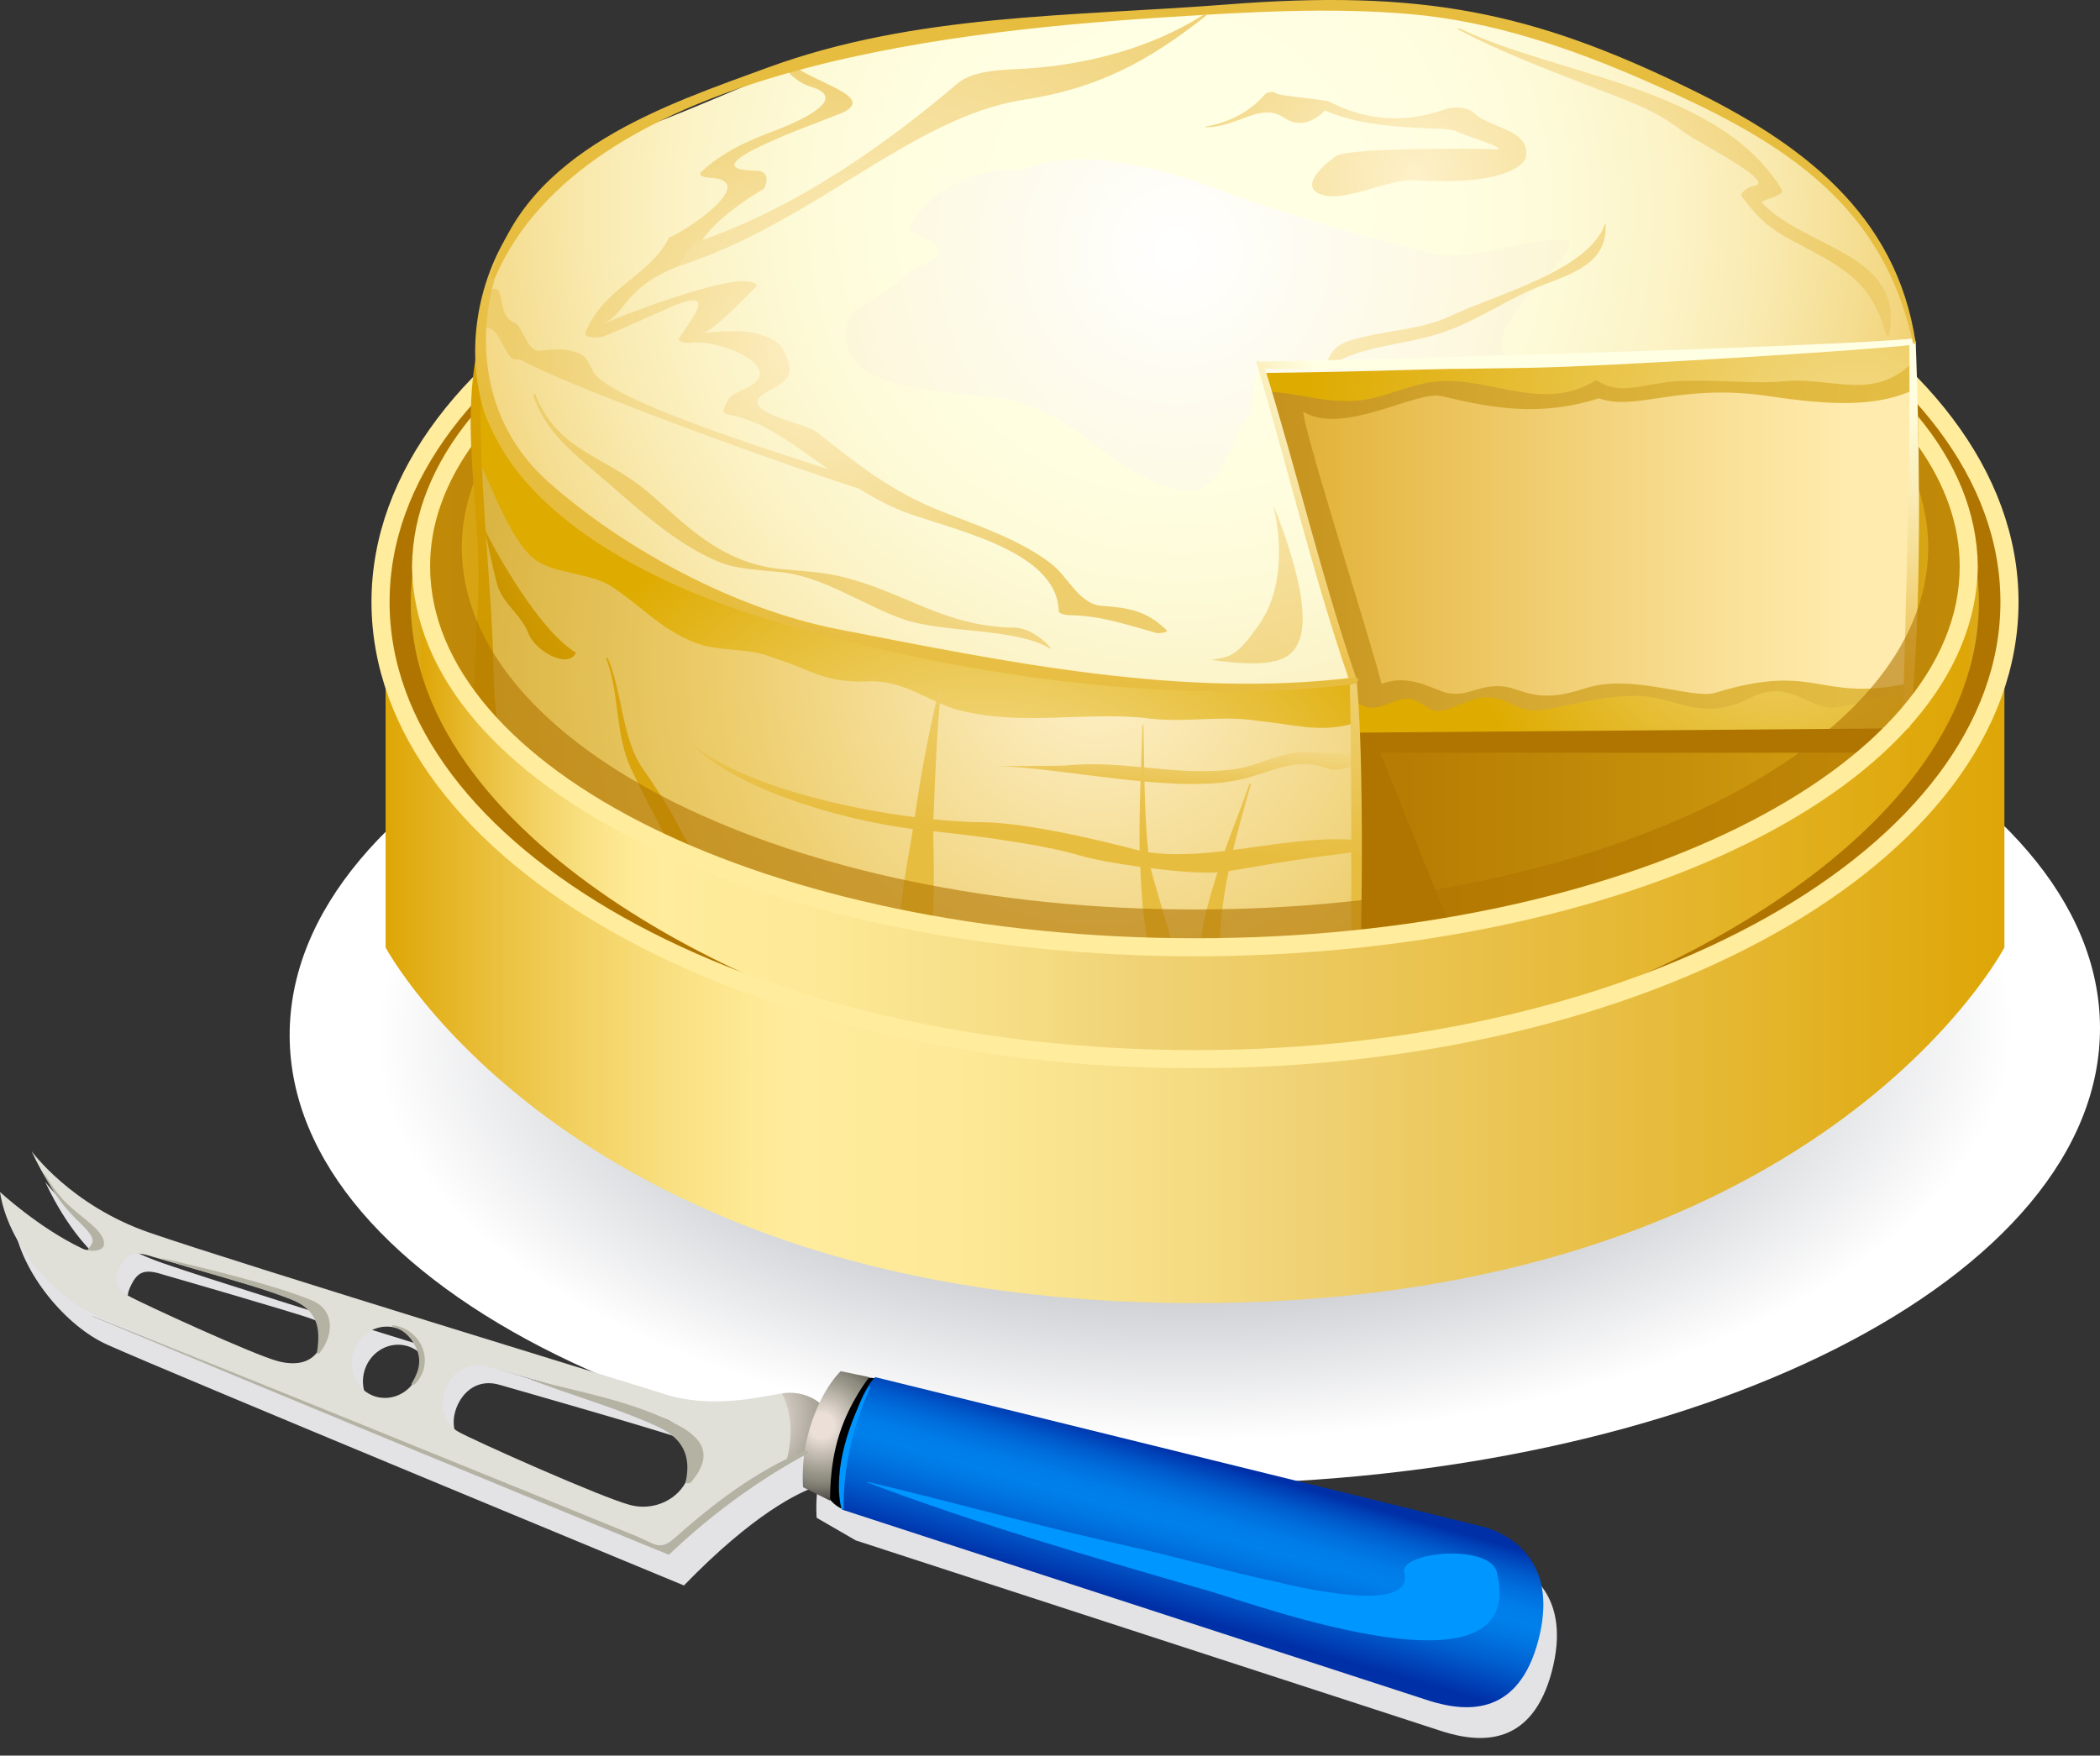 <svg width="116" height="97" viewBox="0 0 116 97" fill="none" xmlns="http://www.w3.org/2000/svg">
<rect x="0" y="0" width="116" height="97" fill="#333333" stroke="none"/>
<path d="M116 56.75C115.93 42.95 93.48 31.87 65.86 32.01C38.25 32.15 15.93 43.45 16 57.26C16.08 71.07 38.52 82.14 66.14 82C93.75 81.86 116.07 70.55 116 56.75Z" fill="url(#paint0_radial)"/>
<path d="M110.72 34.95V52.35C110.72 52.35 100.46 72 66.01 72C31.75 72 21.3 52.35 21.3 52.35V34.95H110.72V34.95Z" fill="url(#paint1_linear)"/>
<path d="M111 33.26C111 19.31 90.86 8 66.01 8C41.16 8 21.02 19.31 21.02 33.26C21.02 47.21 41.16 58.52 66.01 58.52C90.86 58.53 111 47.22 111 33.26Z" fill="url(#paint2_linear)"/>
<path d="M66.01 58.53C85.95 58.53 102.85 51.24 108.75 41.16V31.3C108.75 42.93 89.61 52.35 66.01 52.35C42.4 52.35 23.27 42.92 23.27 31.3V41.15C29.17 51.24 46.07 58.53 66.01 58.53Z" fill="url(#paint3_linear)"/>
<path d="M36.29 14.36C26.26 20.54 22.69 28.07 22.69 33.26C22.69 47.01 43.66 56.2 52.5 57.4C34.18 54.2 21.01 44.6 21.01 33.26C21.01 33.26 19.98 22.04 36.29 14.36Z" fill="#B07500"/>
<path d="M95.71 14.36C105.74 20.54 109.31 28.07 109.31 33.26C109.31 47.01 88.34 56.2 79.5 57.4C97.82 54.2 110.99 44.6 110.99 33.26C110.99 33.26 112.02 22.04 95.71 14.36Z" fill="#B07500"/>
<path d="M111 33.26C111 19.31 90.86 8 66.01 8C41.16 8 21.02 19.31 21.02 33.26C21.02 47.21 41.16 58.52 66.01 58.52C90.86 58.53 111 47.22 111 33.26Z" stroke="#FFEC9C"/>
<path d="M74.83 51.9C76.63 51.71 78.39 51.47 80.1 51.18L76.25 41.59H103.3C103.89 41.08 104.43 40.55 104.93 40.01H74.84V51.9H74.83Z" fill="#B07500"/>
<path d="M105.74 18.96C105.66 25.73 105.33 33.06 105.33 40.07C95.77 39.26 82.08 41.05 74.34 40.07L68.08 19.69L105.74 18.96Z" fill="url(#paint4_linear)"/>
<path d="M105.25 37.79C100.43 38.77 100.3 36.57 94.74 38.28C93.51 38.66 90.13 37.19 87.57 38.03C84.6 39.01 84.11 37.91 82.75 37.91C81.51 37.91 81.02 38.52 79.91 38.28C79.29 38.16 77.85 37.17 76.32 37.79C75.7 35.34 71.99 23.73 71.99 22.75C74.22 24.1 78.22 21.54 79.66 21.89C82.63 22.62 85.22 22.99 88.32 22.01C90.42 22.74 92.77 21.15 97.72 21.89C101.15 22.4 103.66 22.5 105.76 21.52L105.84 19.85L69.4 21.15L74.22 39.61H105.13L105.25 37.79Z" fill="url(#paint5_linear)"/>
<path d="M74.85 37.63L26.69 18.23C25.88 21.76 26.01 25.45 26.69 28.99C27.15 32.51 26.52 36.07 26.72 39.6C33.26 47.1 48.39 52.35 66.01 52.35C69.1 52.35 72.1 52.19 75 51.88C75.06 46.99 74.95 42.06 74.85 37.63Z" fill="url(#paint6_radial)"/>
<path d="M55 42.33C58.64 42.38 65.15 43.96 68.74 43.02C70.44 42.57 71.65 41.81 73.38 42.48C73.89 42.68 74.91 42.24 74.91 42.24L74.92 41.66C74.92 41.66 72.78 41.61 72.22 41.56C71.02 41.46 69.44 42.33 68.25 42.49C64.95 42.94 62.14 41.95 58.82 42.3C58.76 42.32 55 42.33 55 42.33Z" fill="url(#paint7_linear)"/>
<path d="M26.25 25.06C27.08 26.56 28.17 30 29.67 31C30.67 31.67 32.5 31.67 33.67 32.33C35.5 33.5 36.67 35 38.84 35.66C40.17 35.99 41.51 35.83 42.67 36.33C44.84 37 45.34 37.66 47.67 37.66C49.67 37.49 50.84 38.49 52.67 39.16C56.17 40.16 59.67 39.33 63.17 39.66C65.34 39.99 67.34 39.49 69.5 39.83C71.33 40 72.83 40.5 74.67 40L74.73 37.44C74.73 37.44 65.79 39.71 46.31 34.77C26.83 29.83 26.5 20.75 26.5 20.75L26.25 25.06Z" fill="url(#paint8_radial)"/>
<path d="M74.83 38.69C75.98 39.67 76.64 38.61 77.8 38.61C78.46 38.61 78.95 39.43 79.61 39.26C80.1 39.26 81.26 38.53 82.08 38.53C83.56 38.53 83.73 39.51 85.54 39.18C87.19 38.85 88.67 38.45 90.32 38.45C92.68 38.45 93.91 39.99 96.75 38.53C98.81 37.47 100.05 39.26 101.37 39.1C102.69 38.94 103.92 38.29 105.41 38.45L105.25 40.24L74.92 40.48L74.83 38.69Z" fill="url(#paint9_radial)"/>
<path d="M26.76 18.23C26.76 18.19 26.62 18.19 26.61 18.23C25.48 22.47 26.24 26.42 26.41 30.71C26.52 33.49 26.16 36.2 26.18 38.94C26.61 39.49 27.09 40.03 27.61 40.55C27.42 39.62 27.3 38.64 27.28 37.6C27.17 31.11 26.1 24.71 26.76 18.23Z" fill="url(#paint10_linear)"/>
<path d="M27.46 32.29C27.74 33.31 28.81 33.99 29.18 34.98C29.52 35.92 31.34 37.01 31.82 36.07C29.46 34.62 26.72 29.21 26.77 29.23C26.76 29.23 27.23 31.43 27.46 32.29Z" fill="url(#paint11_linear)"/>
<path d="M74.83 47.08V46.41C72.75 46.23 70.42 46.67 68.11 46.96C68.41 45.75 68.76 44.53 69.1 43.32C69.11 43.3 69.02 43.29 69.01 43.32C68.67 44.33 68.15 45.62 67.65 47.02C66.2 47.19 64.77 47.28 63.43 47.09C63.19 44.76 63.22 42.37 63.16 40.06C63.16 40.04 63.1 40.04 63.1 40.06C63.05 42.21 62.91 44.6 62.95 47C62.89 46.99 57.29 45.45 54.26 45.43C53.47 45.42 52.55 45.37 51.56 45.27C51.66 42.88 51.73 40.49 51.99 38.1C51.99 38.07 51.87 38.06 51.87 38.1C51.31 40.42 50.86 42.78 50.53 45.15C46.25 44.61 40.98 43.28 38.27 41.17C40.57 43.47 45.92 45.21 50.43 45.81C50.24 47.02 49.9 48.68 49.75 50.27C50.34 50.39 50.93 50.5 51.53 50.61C51.64 48.36 51.54 46.01 51.55 45.93C51.88 45.96 57.24 46.51 59.79 47.31C60.25 47.45 61.54 47.7 62.99 47.9C63.03 49.23 63.14 50.54 63.34 51.81C63.78 51.82 64.23 51.83 64.67 51.84C64.1 49.89 63.59 48.14 63.56 47.97C64.92 48.14 66.34 48.26 67.26 48.2C66.86 49.4 66.52 50.65 66.33 51.85C66.69 51.85 67.04 51.84 67.4 51.84C67.43 50.6 67.61 49.37 67.87 48.13C69.03 47.95 70.96 47.55 74.83 47.08Z" fill="url(#paint12_linear)"/>
<path d="M35.5 42.46C34.33 40.77 34.39 38.25 33.57 36.36C33.56 36.34 33.47 36.34 33.48 36.37C34.25 38.4 33.95 40.54 34.87 42.5C35.44 43.71 36.09 44.91 36.7 46.12C37.15 46.32 37.61 46.51 38.07 46.71C37.88 46.4 37.7 46.09 37.53 45.75C36.92 44.55 36.27 43.58 35.5 42.46Z" fill="#D9A40C"/>
<path d="M74.94 37.63C74.93 37.58 74.56 37.73 74.56 37.73C74.65 41.35 74.66 47.26 74.63 51.93C74.81 51.91 74.99 51.89 75.18 51.87C75.26 47.32 75.27 41.09 74.94 37.63Z" fill="url(#paint13_radial)"/>
<path d="M105.82 19.86C103.51 22.3 101.2 20.76 98.4 21.08C96.75 21.24 93.45 20.84 91.81 21.16C90.49 21.32 89.34 21.81 88.18 21C85.05 22.96 81.92 20.51 78.78 21.16C77.13 21.49 75.81 22.3 74 22.14C72.85 22.14 71.2 21.65 70.04 21.65L69.63 20.18L105.74 18.96L105.82 19.86Z" fill="url(#paint14_radial)"/>
<path d="M105.47 18.86C105.53 25.74 105.28 33.04 105.1 40.13C105.1 40.22 105.48 40.28 105.49 40.23C106.2 33.78 106.03 24.35 105.82 18.88C105.81 18.88 105.47 18.86 105.47 18.86Z" fill="url(#paint15_radial)"/>
<path d="M74.85 37.63C72.87 32.01 71.36 25.81 69.63 20.19C69.63 20.19 99.88 20.03 105.74 18.97C104.95 13.07 101.16 9.24 96.1 6.65C88.51 2.75 80.65 -0.44 73.24 0.16C64.62 0.85 56.23 0.6 47.69 2.53C43.96 3.37 40.49 5.1 36.95 6.49C34.52 7.45 31.02 8.57 29.65 10.98C25.36 16.52 26.35 21.33 26.68 22.47C27.34 24.91 29.32 25.89 30.97 27.69C33.77 30.95 37.73 31.93 41.69 33.72C45.98 35.68 60.48 37.14 64.11 37.63C67.41 38.12 71.39 38.12 74.85 37.63Z" fill="url(#paint16_radial)"/>
<path d="M56.25 9.45C53.73 9.2 51.21 10.71 50.26 12.48C49.94 12.99 52.15 13.24 51.84 13.99C51.52 14.75 50.58 14.49 49.95 15.25C48.69 16.76 46.17 16.76 46.8 19.03C47.43 21.8 52.48 21.55 55.63 22.06C59.73 23.07 60.04 24.83 63.2 26.35C67.61 28.62 67.3 25.34 68.88 23.07C69.2 23.07 69.32 20.61 69.32 20.61C70.85 20.61 81.02 20.43 83.55 20.18C81.58 18.67 84.82 16.14 86.39 14.12C88.28 11.85 81.18 14.75 78.97 13.99C75.19 12.98 71.4 11.97 67.93 10.71C64.76 9.45 59.71 7.93 56.25 9.45Z" fill="url(#paint17_radial)"/>
<path d="M64.44 34.82C63.33 33.74 62.38 33.59 60.84 33.47C59.6 33.37 59.02 31.9 58.09 31.17C56.41 29.85 54.11 29.08 52.15 28.31C49.28 27.2 47.46 25.73 45.09 23.85C44.48 23.36 40.35 22.7 42.41 21.63C43.7 20.96 43.91 20.59 43.26 19.3C42.93 18.66 41.62 18.32 41 18.31C40.01 18.3 39.8 18.31 38.81 18.39C39.37 18.34 41.21 16.39 41.77 15.84C41.95 15.67 41.41 15.56 41.35 15.55C39.86 15.33 34.53 17.35 33.22 17.94C34.85 17.21 34.24 15.75 38.37 14.38C38.38 12.94 40.87 11.21 42.18 10.44C42.24 10.4 42.7 9.44 41.74 9.43C37.73 9.38 45.2 6.78 46.41 6.28C48.5 5.41 45.24 4.66 43.91 3.68L43.42 3.84C43.7 4.18 44.18 4.61 44.78 4.79C47.23 5.51 43.45 6.97 42.82 7.21C41.28 7.79 39.94 8.38 38.74 9.5C38.48 9.74 39.05 9.81 39.2 9.82C41.98 9.96 38.11 12.65 36.96 13.13C35.9 15.25 33.36 15.88 32.35 18.35C32.2 18.73 33.19 18.65 33.36 18.58C34.57 18.09 35.75 17.53 36.95 17.01C39.68 15.81 38.31 17.48 37.52 18.68C37.35 18.93 38.09 18.96 38.19 18.94C39.69 18.72 43.49 20.28 41.31 21.4C40.45 21.84 40.34 21.73 39.98 22.58C39.91 22.75 40.03 22.87 40.17 22.89C42.41 23.3 44.02 24.76 45.78 25.93C43.1 25.06 33.69 22.13 32.79 20.57C32.42 19.94 32.48 19.6 31.52 19.38C30.98 19.25 30.38 19.32 29.84 19.38C29.11 19.46 28.9 18.04 28.43 17.85C27.29 17.4 28.07 15.48 26.98 16.07C26.77 16.18 26.56 17.88 26.46 18.3C27.39 17.57 27.7 19.19 28.19 19.71C28.19 19.91 28.66 19.83 28.77 19.88C31.36 21.32 41.92 25.2 47.44 27C48.18 27.45 48.94 27.88 49.77 28.21C52.29 29.22 58.36 30.31 58.48 33.73C58.49 33.97 58.99 33.99 59.14 33.99C60.89 34.03 62.31 34.54 63.91 34.98C63.99 34.99 64.58 34.96 64.44 34.82Z" fill="url(#paint18_radial)"/>
<path d="M66.46 0.83C63.59 2.65 60.09 3.56 56.71 3.79C55.59 3.86 53.8 3.83 52.88 4.62C49.42 7.56 44.38 11.35 38.55 13.35C38.2 13.47 37.39 14.73 37.55 14.68C44.88 12.35 50.4 6.46 56.51 5.52C60.62 4.89 63.4 3.42 66.63 0.86C66.68 0.83 66.5 0.81 66.46 0.83Z" fill="url(#paint19_radial)"/>
<path d="M29.45 21.81C30 23.55 31.23 24.68 32.64 25.87C34.81 27.7 37.4 30.27 40.11 31.19C40.82 31.43 42.37 31.54 43.1 31.61C45.51 31.85 47.7 33.46 49.95 34.23C52.16 34.98 56.11 34.69 57.98 35.82C58.3 36.02 57.17 34.69 56.05 34.68C52.09 34.63 49.96 32.67 46.35 31.83C45.35 31.6 44.23 31.55 43.21 31.45C39.73 31.13 37.77 28.86 35.78 27.18C33.35 25.13 30.81 24.96 29.57 21.79C29.56 21.77 29.44 21.78 29.45 21.81Z" fill="url(#paint20_radial)"/>
<path d="M69.58 34.46C68.3 36.33 67.91 36.29 66.91 36.46C70.41 36.96 71.32 36.44 71.74 35.46C72.67 33.33 70.31 27.86 70.32 27.88C70.33 27.88 71.42 31.79 69.58 34.46Z" fill="url(#paint21_radial)"/>
<path d="M66.61 7.03C68.34 7.05 69.62 5.62 70.92 6.5C71.94 7.19 72.87 6.55 73.5 5.75C73.21 5.77 72.91 5.78 72.62 5.8C75.27 7.39 79.89 6.93 80.43 7.25C80.81 7.48 83.72 8.32 82.49 8.25C81.03 8.17 74.41 8.19 73.8 8.62C72.83 9.3 71.76 10.44 73.13 10.79C74.46 11.12 76.76 9.87 78.13 9.96C83.46 10.29 84.24 8.94 84.28 8.7C84.57 7.14 82.33 7.11 81.44 6.26C81.03 5.87 80.2 5.87 79.7 6.08C77.54 6.82 75.46 6.66 73.43 5.62C73.22 5.51 71.2 5.35 70.53 5.19C70.42 5.03 70.02 5.07 69.9 5.19C69.05 6.16 67.95 6.76 66.59 6.99C66.54 6.98 66.54 7.03 66.61 7.03Z" fill="url(#paint22_radial)"/>
<path d="M80.53 1.62C82.91 2.87 85.07 3.68 87.56 4.66C89.45 5.41 91.28 5.95 92.93 7.24C93.74 7.88 98.43 10.16 96.79 10.29C96.68 10.3 96.05 10.64 96.21 10.86C97.09 12.03 97.68 12.59 98.97 13.28C101.53 14.64 103.34 15.39 104.16 18.4C104.21 18.58 104.33 18.6 104.37 18.4C105.17 14 99.7 13.73 97.34 11.21C97.18 11.04 98.63 10.82 98.43 10.49C94.99 4.8 86.07 4.19 80.64 1.58C80.62 1.56 80.48 1.59 80.53 1.62Z" fill="url(#paint23_radial)"/>
<path d="M88.66 12.36C87.79 14.95 82.57 16.29 80.21 17.42C78.63 18.18 76.99 18.21 75.35 18.61C74.4 18.84 73.8 18.94 73.37 19.83C73.28 20.02 73.8 19.99 73.89 19.95C75.61 19.1 77.43 19.04 79.24 18.51C81.01 18 82.56 16.99 84.19 16.19C86.09 15.26 88.84 14.93 88.69 12.37C88.69 12.35 88.66 12.35 88.66 12.36Z" fill="url(#paint24_radial)"/>
<path d="M105.73 18.7C100.91 19.18 74.55 19.91 69.55 19.98C69.45 19.92 69.37 19.91 69.42 20.06C71.13 25.86 72.57 31.89 74.54 37.62C74.61 37.84 75.07 37.91 74.91 37.46C72.95 31.72 71.67 26.17 69.88 20.38C74.78 20.44 79.68 20.41 84.58 20.32C88.76 20.25 103.02 19.37 105.74 19.04C105.86 19.03 105.8 18.7 105.73 18.7Z" fill="url(#paint25_radial)"/>
<path d="M29.57 10.96C26.5 14.25 25.86 18.51 26.44 21.5C27.71 28.07 35.66 32.23 42.83 34.35C52.59 37.24 64.41 39.01 74.54 37.83C75.19 37.75 75.13 37.39 74.72 37.44C65.28 38.59 55.62 36.58 46.3 34.77C40.65 33.67 34.47 30.36 30.27 26.61C24.96 21.87 26.81 14.25 29.19 12.06C29.23 12.02 29.6 10.93 29.57 10.96Z" fill="url(#paint26_radial)"/>
<path d="M105.82 18.96C104.77 11.78 99.43 7.86 93.25 4.86C84.62 0.66 78.54 -0.6 67.74 0.25C59.15 0.92 50.58 0.74 42.39 3.74C36.93 5.75 28.94 8.3 27.13 15.31C27.09 15.46 27.33 15.36 27.38 15.25C32.32 4.12 51.33 1.78 64.29 0.96C68.8 0.67 73.41 0.39 77.91 0.78C82.39 1.17 86.72 2.64 90.79 4.42C97.97 7.54 103.93 10.91 105.67 18.96C105.67 19.01 105.82 19 105.82 18.96Z" fill="url(#paint27_radial)"/>
<path opacity="0.6" d="M105.96 23.81C105.98 24.86 105.99 25.96 106 27.08C106.33 28.11 106.51 29.17 106.51 30.25C106.51 41.3 88.38 50.25 66.01 50.25C43.64 50.25 25.51 41.3 25.51 30.25C25.51 29.04 25.74 27.86 26.15 26.72C26.08 25.77 26.03 24.82 26.01 23.87C24.24 26.18 23.26 28.69 23.26 31.31C23.26 42.94 42.4 52.36 66 52.36C89.61 52.36 108.74 42.93 108.74 31.31C108.75 28.66 107.76 26.14 105.96 23.81Z" fill="#B07500"/>
<path d="M105.94 23C105.95 23.54 105.96 24.1 105.97 24.67C107.45 26.77 108.25 29 108.25 31.29C108.27 36.8 103.67 41.95 96.01 45.73C88.36 49.5 77.74 51.85 66.01 51.84C54.27 51.84 43.65 49.49 36 45.73C28.34 41.96 23.75 36.8 23.76 31.29C23.75 29 24.56 26.77 26.03 24.68C26.01 24.15 26 23.61 26 23.08C23.95 25.59 22.79 28.36 22.76 31.29C22.9 43.51 42.31 52.8 66.01 52.84C89.7 52.8 109.11 43.5 109.25 31.29C109.22 28.33 108.04 25.53 105.94 23Z" fill="#FFEC9C"/>
<path d="M82.89 86.09L49.1 77.77L47.19 77.44C47.19 77.44 46.6 77.99 46.02 79.2C45.78 79.01 45.02 78.49 43.86 78.69C42.45 78.94 39.87 79.52 37.37 78.69C36.22 78.31 14.09 71.55 8.99 69.79C4.66 68.29 2.5 65.3 2.5 65.3C2.5 65.3 3.79 68.29 5.87 69.88C6.58 70.59 5.74 70.92 5.29 70.67C2.92 69.55 0.75 67.55 0.75 67.55C1.17 70.38 3.7 73.3 5.91 74.29C9.24 75.79 37.78 87.6 37.78 87.6C41.61 83.65 44.1 82.46 45.17 82.1C45.04 83.13 45.11 83.86 45.11 83.86L47.27 85.11L79.73 95.68C81.89 96.35 84.64 96.43 85.72 92.35C86.8 88.25 84.55 86.67 82.89 86.09ZM18.39 75.25C18.02 76.25 17.1 76.5 15.98 76.21C14.64 75.86 8.42 73 7.7 72.59C7.03 72.22 6.88 71.73 7.24 71.01C7.61 70.26 7.99 70.09 9.03 70.43C9.03 70.43 16.39 72.55 17.27 72.89C18.14 73.21 18.77 74.25 18.39 75.25ZM23.74 76.86C23.4 77.9 22.32 78.47 21.33 78.15C20.34 77.82 19.81 76.72 20.15 75.68C20.49 74.64 21.57 74.06 22.56 74.39C23.55 74.72 24.08 75.82 23.74 76.86ZM38.61 82.66C38.14 83.83 36.77 84.5 35.45 84.16C33.87 83.75 26.82 80.6 25.96 80.12C25.18 79.68 24.84 78.79 25.21 77.79C25.56 76.87 26.42 76.14 27.65 76.53C27.65 76.53 36.37 79.02 37.4 79.41C38.44 79.81 39.2 81.2 38.61 82.66Z" fill="#E3E2E5"/>
<path d="M45.69 82.58C45.69 82.58 45.98 83.37 47.11 83.54C48.44 80.25 48.86 76.34 48.86 76.34C48.86 76.34 48.53 76.05 47.49 76.13C45.19 79.04 45.73 82.7 45.69 82.58Z" fill="black"/>
<path d="M48.35 76.09C48.35 76.09 47.6 76.67 47.02 79C46.44 81.33 46.52 83.41 46.52 83.41L78.98 93.98C81.14 94.65 83.89 94.73 84.97 90.65C86.05 86.57 83.81 84.99 82.14 84.41L48.35 76.09Z" fill="url(#paint28_linear)"/>
<path d="M47.91 81.91C54.02 84.22 60.2 86 66.77 87.9C69.6 88.72 84.46 94.18 82.69 86.88C82.3 85.26 77.28 85.74 77.57 86.88C78.2 89.36 70.97 87.5 70.51 87.4C67.73 86.81 64.98 86.01 62.21 85.4C57.43 84.34 52.71 83.01 47.95 81.88C47.93 81.87 47.85 81.89 47.91 81.91Z" fill="#0096FF"/>
<path d="M47.97 76.66C46.94 78.41 45.98 81.26 46.47 83.32C46.5 83.44 46.6 83.41 46.6 83.36C46.56 81.11 47.14 78.75 48.07 76.65C48.12 76.55 48 76.62 47.97 76.66Z" fill="#0096FF"/>
<path d="M43.11 77C41.7 77.25 39.12 77.83 36.62 77C35.47 76.62 13.34 69.86 8.24 68.1C3.91 66.6 1.75 63.61 1.75 63.61C1.75 63.61 3.04 66.6 5.12 68.19C5.83 68.9 4.99 69.23 4.54 68.98C2.17 67.86 0 65.86 0 65.86C0.42 68.69 2.95 71.61 5.16 72.6C8.49 74.1 37.03 85.91 37.03 85.91C42.27 80.5 45.02 80.25 45.02 80.25L45.35 77.59C45.35 77.58 44.52 76.75 43.11 77ZM17.77 74.25C17.4 75.25 16.48 75.5 15.36 75.21C14.02 74.86 7.8 72 7.08 71.59C6.41 71.22 6.26 70.73 6.62 70.01C6.99 69.26 7.37 69.09 8.41 69.43C8.41 69.43 15.77 71.55 16.65 71.88C17.52 72.22 18.14 73.26 17.77 74.25ZM23.11 75.86C22.77 76.9 21.69 77.47 20.7 77.15C19.71 76.82 19.18 75.72 19.52 74.68C19.86 73.64 20.94 73.06 21.94 73.39C22.92 73.72 23.45 74.82 23.11 75.86ZM37.99 81.66C37.52 82.83 36.15 83.5 34.83 83.16C33.25 82.75 26.2 79.6 25.34 79.12C24.56 78.68 24.22 77.79 24.59 76.79C24.94 75.87 25.8 75.14 27.03 75.53C27.03 75.53 35.75 78.02 36.78 78.41C37.81 78.81 38.57 80.21 37.99 81.66Z" fill="#E0DFD8"/>
<path d="M45.35 77.58C45.35 77.58 44.55 76.79 43.19 76.99C43.81 78.13 43.77 79.69 43.4 80.83C44.46 80.3 45.01 80.25 45.01 80.25L45.35 77.58Z" fill="url(#paint29_radial)"/>
<path d="M48.02 76.09L46.44 75.76C46.44 75.76 45.52 76.59 44.86 78.51C44.19 80.42 44.36 82.17 44.36 82.17L45.86 82.92C45.86 82.92 45.78 81.07 46.36 79.26C46.94 77.42 48.02 76.09 48.02 76.09Z" fill="url(#paint30_radial)"/>
<path d="M29.32 76.23C31.64 77.12 34.04 77.78 36.3 78.81C37.68 79.44 38.21 80.41 37.87 81.9C37.85 81.98 38.11 81.96 38.15 81.92C39.24 80.65 39.09 79.67 37.61 78.83C35.17 77.45 32.02 76.92 29.34 76.21C29.34 76.21 29.3 76.22 29.32 76.23Z" fill="#B4B2A3"/>
<path d="M8.93 69.53C11.29 70.34 13.75 70.89 16.08 71.8C17.5 72.36 17.73 73.3 17.51 74.72C17.5 74.8 17.62 74.8 17.65 74.76C18.52 73.65 18.41 72.33 17.23 71.85C15.3 71.05 11.72 70.16 8.96 69.52C8.95 69.52 8.91 69.53 8.93 69.53Z" fill="#B4B2A3"/>
<path d="M21.65 73.28C22.24 73.44 22.65 73.82 22.93 74.35C23.32 75.1 23.17 75.72 22.75 76.42C22.66 76.57 22.88 76.52 22.95 76.44C24.06 75.25 23.26 73.41 21.69 73.22C21.66 73.23 21.63 73.28 21.65 73.28Z" fill="#B4B2A3"/>
<path d="M2.43 64.86C2.87 65.8 3.44 66.58 4.16 67.31C4.41 67.56 4.67 67.79 4.89 68.07C5.21 68.48 5.18 68.65 4.87 69.01C4.81 69.08 5.03 69.11 5.06 69.11C6.04 69.13 5.84 68.43 5.3 67.89C4.82 67.42 4.26 67.03 3.77 66.57C3.24 66.07 2.83 65.47 2.45 64.85C2.44 64.86 2.42 64.86 2.43 64.86Z" fill="#B4B2A3"/>
<path d="M5.12 72.74C15.7 77.17 26.3 81.54 36.91 85.89C36.93 85.9 36.95 85.9 36.97 85.88C39.27 83.7 41.84 81.8 44.63 80.3C44.68 80.27 44.55 80.11 44.49 80.13C41.73 81.3 39.46 83.03 37.23 85.01C36.44 85.71 36.13 85.28 35.16 84.88C31.62 83.43 28.07 81.99 24.52 80.55C18.06 77.92 11.59 75.31 5.11 72.71C5.1 72.71 5.12 72.74 5.12 72.74Z" fill="#B4B2A3"/>
<defs>
<radialGradient id="paint0_radial" cx="0" cy="0" r="1" gradientUnits="userSpaceOnUse" gradientTransform="translate(66 57.001) rotate(-0.292) scale(50.006 24.996)">
<stop stop-color="#92959E"/>
<stop offset="0.144" stop-color="#9B9EA6"/>
<stop offset="0.378" stop-color="#B3B5BC"/>
<stop offset="0.672" stop-color="#DBDCDF"/>
<stop offset="0.907" stop-color="white"/>
</radialGradient>
<linearGradient id="paint1_linear" x1="21.294" y1="53.474" x2="110.719" y2="53.474" gradientUnits="userSpaceOnUse">
<stop stop-color="#DEA606"/>
<stop offset="0.062" stop-color="#E9BE39"/>
<stop offset="0.123" stop-color="#F3D264"/>
<stop offset="0.179" stop-color="#F9E082"/>
<stop offset="0.226" stop-color="#FEE995"/>
<stop offset="0.258" stop-color="#FFEC9C"/>
<stop offset="0.352" stop-color="#FDE997"/>
<stop offset="0.466" stop-color="#F7DF88"/>
<stop offset="0.566" stop-color="#F0D275"/>
<stop offset="1" stop-color="#DEA606"/>
</linearGradient>
<linearGradient id="paint2_linear" x1="21.013" y1="33.264" x2="111" y2="33.264" gradientUnits="userSpaceOnUse">
<stop stop-color="#DEAD17"/>
<stop offset="0.204" stop-color="#C58F0A"/>
<stop offset="0.378" stop-color="#B67C03"/>
<stop offset="0.5" stop-color="#B07500"/>
<stop offset="0.623" stop-color="#B67C03"/>
<stop offset="0.802" stop-color="#C6900B"/>
<stop offset="1" stop-color="#DEAD17"/>
</linearGradient>
<linearGradient id="paint3_linear" x1="23.263" y1="44.913" x2="108.75" y2="44.913" gradientUnits="userSpaceOnUse">
<stop stop-color="#DEA606"/>
<stop offset="0.037" stop-color="#E9BE39"/>
<stop offset="0.074" stop-color="#F3D264"/>
<stop offset="0.106" stop-color="#F9E082"/>
<stop offset="0.134" stop-color="#FEE995"/>
<stop offset="0.154" stop-color="#FFEC9C"/>
<stop offset="0.249" stop-color="#FDE997"/>
<stop offset="0.365" stop-color="#F7DF88"/>
<stop offset="0.467" stop-color="#F0D275"/>
<stop offset="1" stop-color="#DEA606"/>
</linearGradient>
<linearGradient id="paint4_linear" x1="105.74" y1="29.667" x2="68.069" y2="29.667" gradientUnits="userSpaceOnUse">
<stop offset="0.1" stop-color="#FFEBAD"/>
<stop offset="0.297" stop-color="#F9DF95"/>
<stop offset="0.712" stop-color="#EAC157"/>
<stop offset="1" stop-color="#DEAB29"/>
</linearGradient>
<linearGradient id="paint5_linear" x1="69.387" y1="29.741" x2="105.823" y2="29.741" gradientUnits="userSpaceOnUse">
<stop stop-color="#C4911C"/>
<stop offset="0.322" stop-color="#D2A52E"/>
<stop offset="0.715" stop-color="#DFB73E"/>
<stop offset="1" stop-color="#E4BD44"/>
</linearGradient>
<radialGradient id="paint6_radial" cx="0" cy="0" r="1" gradientUnits="userSpaceOnUse" gradientTransform="translate(60.498 36.614) scale(69.924)">
<stop stop-color="#FFF2CC"/>
<stop offset="0.291" stop-color="#EDCD6C"/>
<stop offset="0.385" stop-color="#E4C158"/>
<stop offset="0.808" stop-color="#BF8E00"/>
</radialGradient>
<linearGradient id="paint7_linear" x1="65.257" y1="37.578" x2="64.829" y2="44.242" gradientUnits="userSpaceOnUse">
<stop stop-color="#FEF1C9"/>
<stop offset="1" stop-color="#E7BD3F"/>
</linearGradient>
<radialGradient id="paint8_radial" cx="0" cy="0" r="1" gradientUnits="userSpaceOnUse" gradientTransform="translate(54.507 52.872) scale(28.287)">
<stop stop-color="#FEF1C9"/>
<stop offset="1" stop-color="#DEAB00"/>
</radialGradient>
<radialGradient id="paint9_radial" cx="0" cy="0" r="1" gradientUnits="userSpaceOnUse" gradientTransform="translate(98.166 30.834) scale(17.963)">
<stop stop-color="#F3DA86"/>
<stop offset="1" stop-color="#DEAB00"/>
</radialGradient>
<linearGradient id="paint10_linear" x1="26.805" y1="21.383" x2="26.805" y2="59.349" gradientUnits="userSpaceOnUse">
<stop stop-color="#D9A100"/>
<stop offset="1" stop-color="#BD8C00"/>
</linearGradient>
<linearGradient id="paint11_linear" x1="31.643" y1="31.476" x2="25.018" y2="34.975" gradientUnits="userSpaceOnUse">
<stop stop-color="#D9A100"/>
<stop offset="1" stop-color="#BD8C00"/>
</linearGradient>
<linearGradient id="paint12_linear" x1="58.477" y1="22.26" x2="56.361" y2="46.173" gradientUnits="userSpaceOnUse">
<stop stop-color="#FEF1C9"/>
<stop offset="1" stop-color="#E7BD3F"/>
</linearGradient>
<radialGradient id="paint13_radial" cx="0" cy="0" r="1" gradientUnits="userSpaceOnUse" gradientTransform="translate(85.665 30.001) scale(20.51)">
<stop stop-color="#FEF1C9"/>
<stop offset="1" stop-color="#E7BD3F"/>
</radialGradient>
<radialGradient id="paint14_radial" cx="0" cy="0" r="1" gradientUnits="userSpaceOnUse" gradientTransform="translate(102.5 24) scale(30.547)">
<stop stop-color="#F3DA86"/>
<stop offset="1" stop-color="#DEAB00"/>
</radialGradient>
<radialGradient id="paint15_radial" cx="0" cy="0" r="1" gradientUnits="userSpaceOnUse" gradientTransform="translate(106.833 16.334) scale(21.014)">
<stop offset="0.231" stop-color="#FFFFE4"/>
<stop offset="0.334" stop-color="#FDFAD7"/>
<stop offset="0.524" stop-color="#FAECB6"/>
<stop offset="0.776" stop-color="#F3D681"/>
<stop offset="0.995" stop-color="#EDC14D"/>
</radialGradient>
<radialGradient id="paint16_radial" cx="0" cy="0" r="1" gradientUnits="userSpaceOnUse" gradientTransform="translate(65.166 11.668) scale(45.814)">
<stop offset="0.143" stop-color="#FFFFE4"/>
<stop offset="0.326" stop-color="#FFFEE1"/>
<stop offset="0.464" stop-color="#FDFAD7"/>
<stop offset="0.587" stop-color="#FCF3C7"/>
<stop offset="0.702" stop-color="#F9EAB0"/>
<stop offset="0.81" stop-color="#F5DE93"/>
<stop offset="0.913" stop-color="#F1CF6F"/>
<stop offset="0.995" stop-color="#EDC14D"/>
</radialGradient>
<radialGradient id="paint17_radial" cx="0" cy="0" r="1" gradientUnits="userSpaceOnUse" gradientTransform="translate(65 13.834) scale(28.847)">
<stop stop-color="white"/>
<stop offset="1" stop-color="#FBF3C7"/>
</radialGradient>
<radialGradient id="paint18_radial" cx="0" cy="0" r="1" gradientUnits="userSpaceOnUse" gradientTransform="translate(45.472 19.327) scale(17.4)">
<stop stop-color="#FEF1C9"/>
<stop offset="1" stop-color="#EDCD6C"/>
</radialGradient>
<radialGradient id="paint19_radial" cx="0" cy="0" r="1" gradientUnits="userSpaceOnUse" gradientTransform="translate(49.041 20.022) scale(28.227)">
<stop stop-color="#FEF1C9"/>
<stop offset="1" stop-color="#EDCD6C"/>
</radialGradient>
<radialGradient id="paint20_radial" cx="0" cy="0" r="1" gradientUnits="userSpaceOnUse" gradientTransform="translate(59.833 17) scale(23.763)">
<stop stop-color="#FEF1C9"/>
<stop offset="1" stop-color="#EDCD6C"/>
</radialGradient>
<radialGradient id="paint21_radial" cx="0" cy="0" r="1" gradientUnits="userSpaceOnUse" gradientTransform="translate(65.769 18.642) scale(26.3)">
<stop stop-color="#FEF1C9"/>
<stop offset="1" stop-color="#EDCD6C"/>
</radialGradient>
<radialGradient id="paint22_radial" cx="0" cy="0" r="1" gradientUnits="userSpaceOnUse" gradientTransform="translate(78.147 9.739) scale(18.035)">
<stop stop-color="#FEF1C9"/>
<stop offset="1" stop-color="#EDCD6C"/>
</radialGradient>
<radialGradient id="paint23_radial" cx="0" cy="0" r="1" gradientUnits="userSpaceOnUse" gradientTransform="translate(84.167 11.667) scale(17.391)">
<stop stop-color="#FEF1C9"/>
<stop offset="1" stop-color="#EDCD6C"/>
</radialGradient>
<radialGradient id="paint24_radial" cx="0" cy="0" r="1" gradientUnits="userSpaceOnUse" gradientTransform="translate(69.167 14.334) scale(29.785)">
<stop stop-color="#FEF1C9"/>
<stop offset="1" stop-color="#EDCD6C"/>
</radialGradient>
<radialGradient id="paint25_radial" cx="0" cy="0" r="1" gradientUnits="userSpaceOnUse" gradientTransform="translate(89.167 10) scale(30.616)">
<stop offset="0.632" stop-color="#FFFFE4"/>
<stop offset="0.995" stop-color="#EDC14D"/>
</radialGradient>
<radialGradient id="paint26_radial" cx="0" cy="0" r="1" gradientUnits="userSpaceOnUse" gradientTransform="translate(60.561 -3.303) scale(42.428 41.953)">
<stop stop-color="#FEF1C9"/>
<stop offset="1" stop-color="#E7BD3F"/>
</radialGradient>
<radialGradient id="paint27_radial" cx="0" cy="0" r="1" gradientUnits="userSpaceOnUse" gradientTransform="translate(73.573 36.334) scale(31.733 31.377)">
<stop stop-color="#FEF1C9"/>
<stop offset="1" stop-color="#E7BD3F"/>
</radialGradient>
<linearGradient id="paint28_linear" x1="67.143" y1="80.802" x2="64.78" y2="89.044" gradientUnits="userSpaceOnUse">
<stop stop-color="#0030A8"/>
<stop offset="0.042" stop-color="#003EB4"/>
<stop offset="0.146" stop-color="#005BCC"/>
<stop offset="0.25" stop-color="#006FDD"/>
<stop offset="0.352" stop-color="#007CE8"/>
<stop offset="0.45" stop-color="#0080EB"/>
<stop offset="0.559" stop-color="#0077E3"/>
<stop offset="0.738" stop-color="#005FCF"/>
<stop offset="0.962" stop-color="#0037AE"/>
<stop offset="1" stop-color="#0030A8"/>
</linearGradient>
<radialGradient id="paint29_radial" cx="0" cy="0" r="1" gradientUnits="userSpaceOnUse" gradientTransform="translate(41.36 78.291) scale(6.896)">
<stop offset="0.165" stop-color="#EBDFD8"/>
<stop offset="0.654" stop-color="#969487"/>
<stop offset="0.722" stop-color="#8E8C80"/>
<stop offset="0.829" stop-color="#79766C"/>
<stop offset="0.96" stop-color="#56514D"/>
<stop offset="1" stop-color="#4A4542"/>
</radialGradient>
<radialGradient id="paint30_radial" cx="0" cy="0" r="1" gradientUnits="userSpaceOnUse" gradientTransform="translate(45.396 78.77) scale(4.159)">
<stop offset="0.165" stop-color="#EBDFD8"/>
<stop offset="0.654" stop-color="#969487"/>
<stop offset="0.722" stop-color="#8E8C80"/>
<stop offset="0.829" stop-color="#79766C"/>
<stop offset="0.96" stop-color="#56514D"/>
<stop offset="1" stop-color="#4A4542"/>
</radialGradient>
</defs>
</svg>
